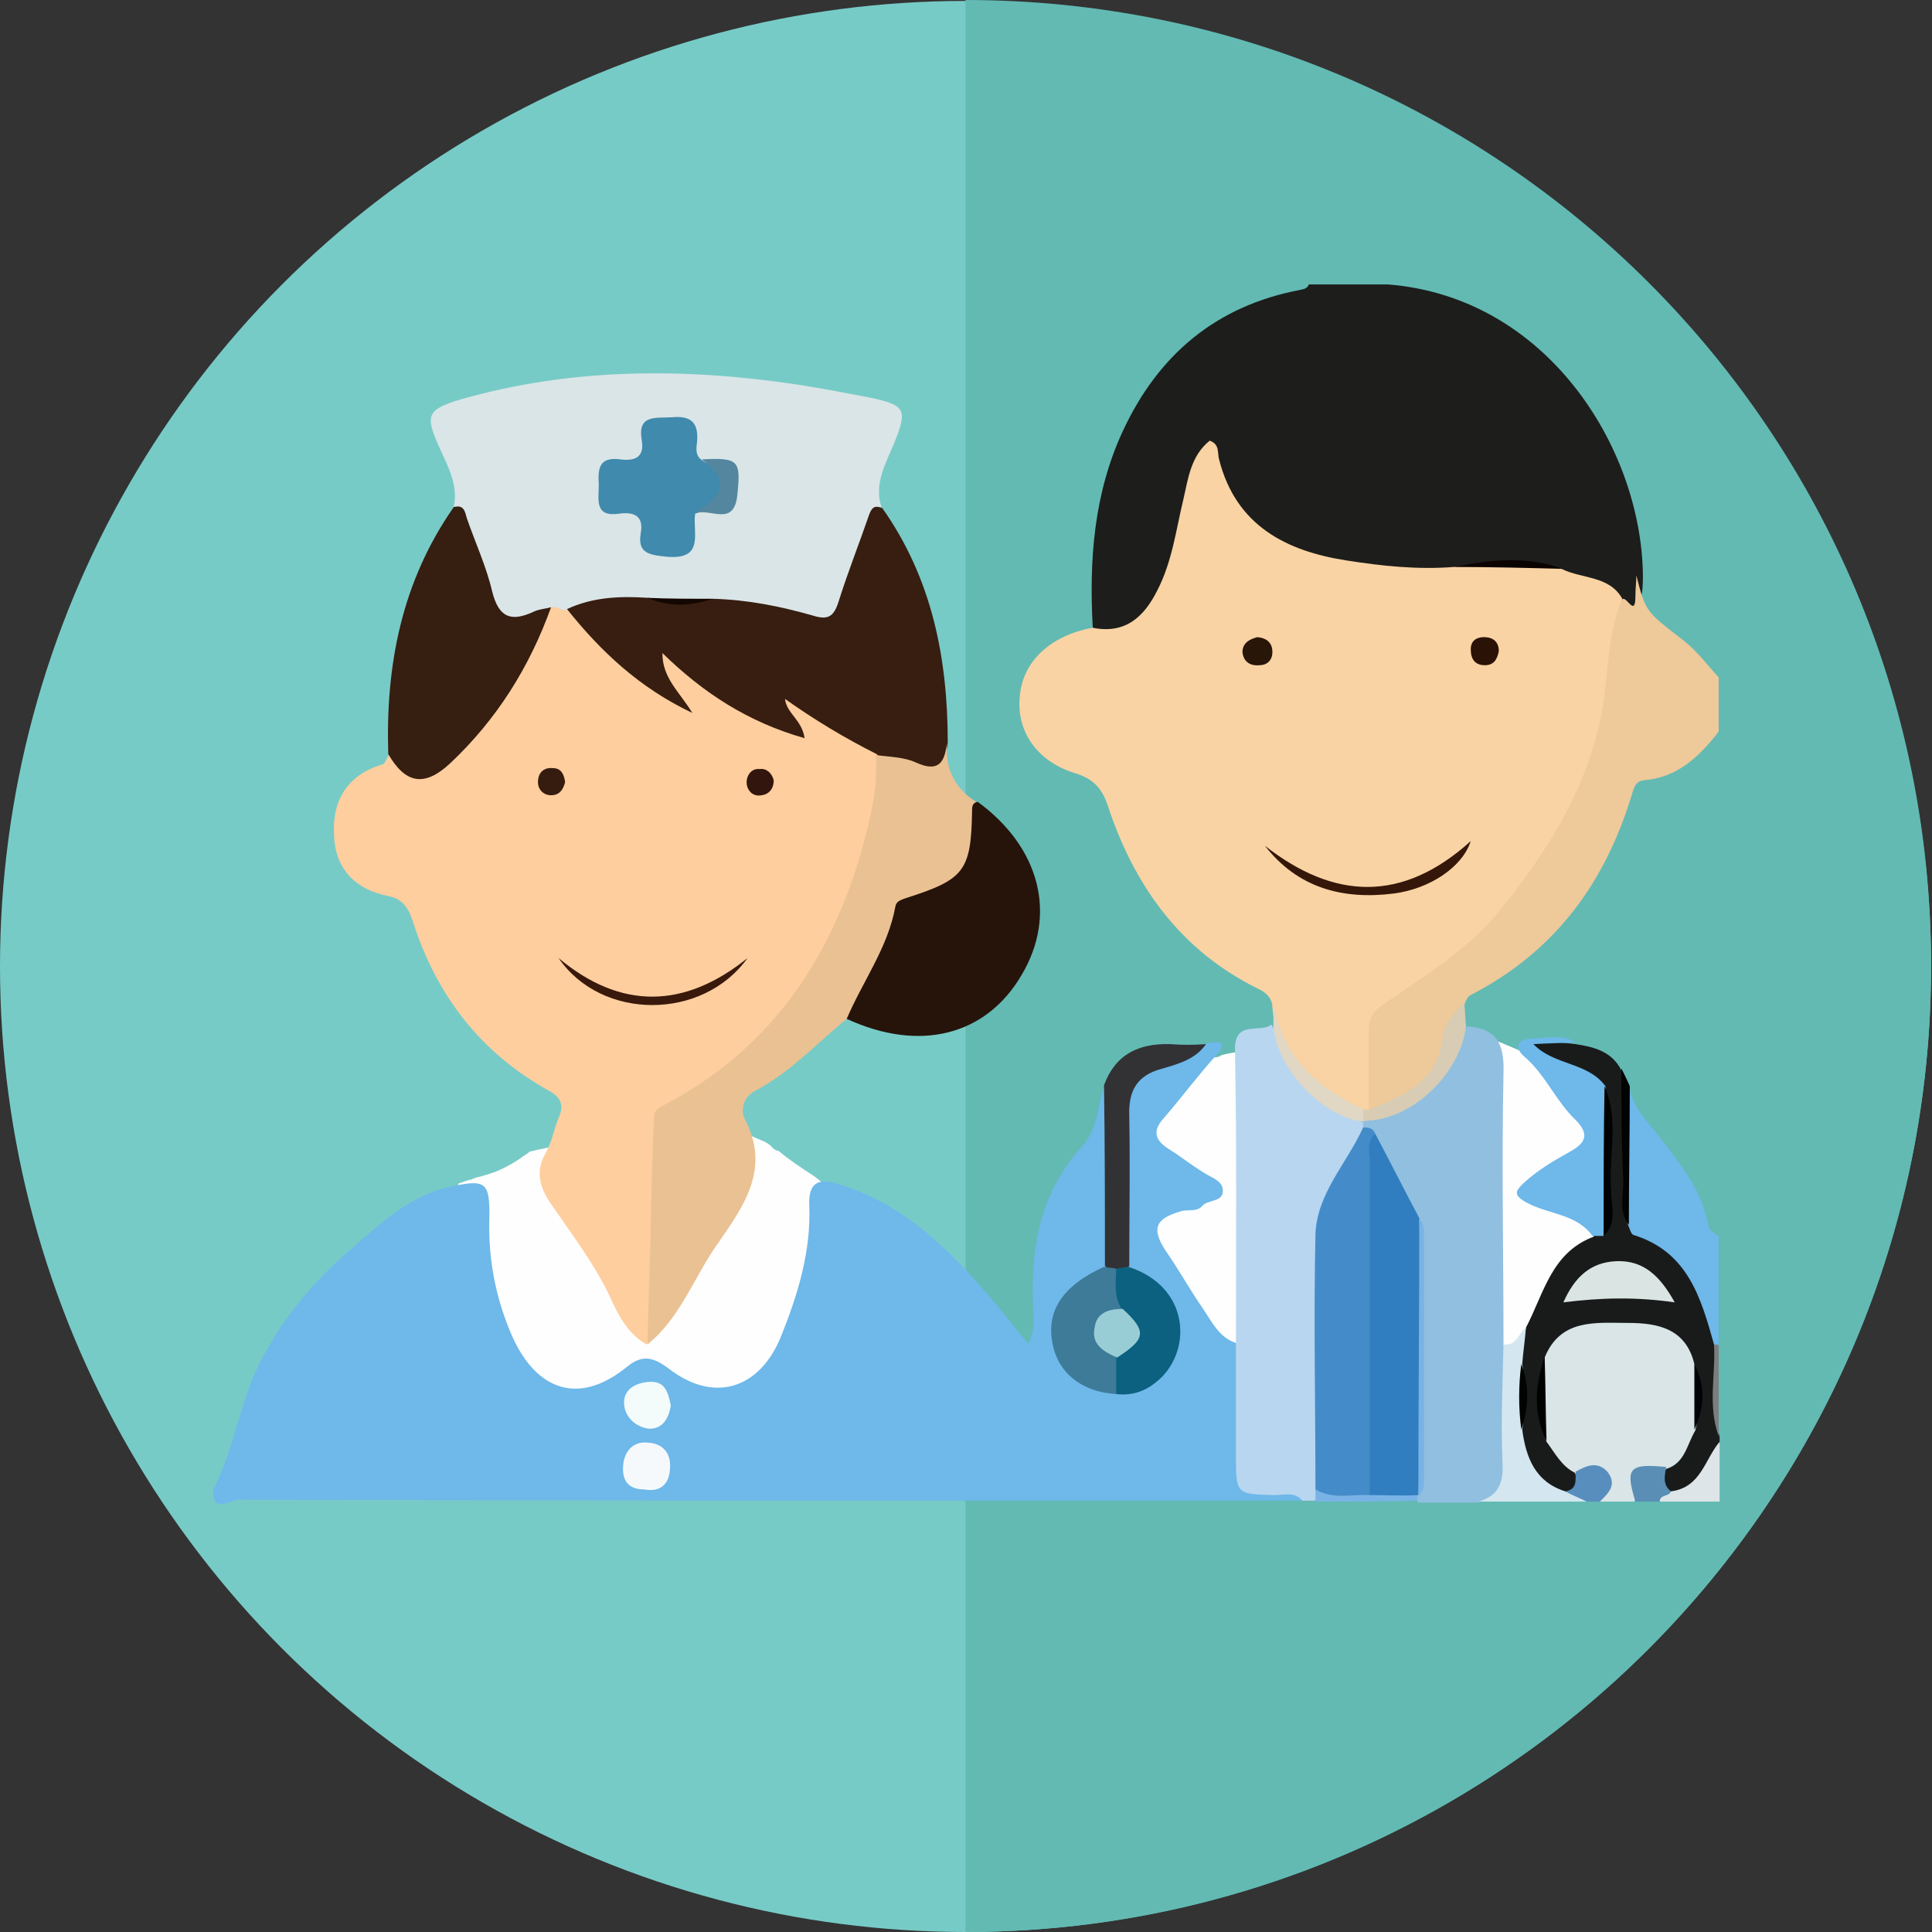 <?xml version="1.0" encoding="utf-8"?>
<!-- Generator: Adobe Illustrator 19.1.0, SVG Export Plug-In . SVG Version: 6.00 Build 0)  -->
<svg version="1.1" id="Layer_1" xmlns="http://www.w3.org/2000/svg" xmlns:xlink="http://www.w3.org/1999/xlink" x="0px" y="0px"
	 viewBox="-202 293.5 206.5 206.5" enable-background="new -202 293.5 206.5 206.5" xml:space="preserve">
<rect x="-202" y="293.5" width="206.5" height="206.5" fill="#333333" stroke="none"/>
<g>
	<g>
		<circle fill="#77CBC7" cx="-98.8" cy="396.8" r="103.2"/>
		<path fill="#62BAB3" d="M-98.8,293.5L-98.8,293.5V500l0,0c57,0,103.2-46.2,103.2-103.2C4.5,339.7-41.7,293.5-98.8,293.5z"/>
	</g>
</g>
<g>
	<path fill="#FEFEFE" d="M-68.9,409c0-1.3,0.1-2.3,0.6-3.2c-1.1,0.1-2.2,0.2-3.2,0.5c-0.1,0.1-0.3,0.2-0.6,0.2c0,0,0,0,0,0
		c-0.1,0-0.1,0-0.2,0.1c-0.2,0.1-0.3,0.1-0.5,0c-0.2,0.1-0.5,0.2-0.7,0.3c-1.2,1.6-2.5,3.2-3.8,4.7c-2.7,3-2.5,4,0.6,6.4
		c1.2,1,3.6,1.5,3.5,2.9c-0.1,1.8-2.6,1.3-3.9,2.1c-0.7,0.4-1.3,0.7-1.8,1.3c-0.6,0.6-1,1.3-0.5,2c2.6,3.5,4.5,7.5,7.5,10.7
		c0.9,1,2.1,1.3,2.7-0.4c0.3-1.1,0.3-2.3,0.3-3.5C-68.8,425-68.7,417-68.9,409z"/>
	<path fill="#FEFEFE" d="M-118.8,416.5c-0.2,0-0.4-0.1-0.6-0.3c-0.6-0.7-1.3-0.8-2.1-1.2c-0.2-0.1-0.4-0.2-0.6-0.4
		c-4.3,0-8.6-0.5-12.9-0.4c-2.1,0.1-3.8,0.7-5.7,1.3c-1.5,0.5-3.2,0.7-4.7,1.1c-0.2,0.2-0.4,0.3-0.7,0.5c-0.8,0.6-1.7,1.1-2.6,1.5
		c-0.7,0.3-1.4,0.5-2.1,0.7c0,0,0,0-0.1,0c-0.1,0-0.2,0.1-0.3,0.1c-0.1,0-0.2,0.1-0.3,0.1c-0.1,0.1-0.2,0.1-0.3,0.1
		c-0.4,0.1-0.8,0.3-1.2,0.4c0,0.3-0.1,0.6-0.1,0.9c2.1-0.4,2.7,0.7,2.7,3.8c0,4.2,0.9,8.1,2.5,11.9c2.6,6.1,7,7.5,12.7,4.1
		c1.7-1,3-1.1,4.7,0c6,3.6,10.5,2,13.1-4.5c1.6-4,2.7-8.1,2.9-12.5c0.1-2,0.4-2.8,1.4-2.8c-0.6-0.6-1.2-1.2-1.9-1.7
		C-116.4,418.3-117.6,417.5-118.8,416.5z"/>
	<path fill="#6EB8EA" d="M-179.2,452.7c2.2-4.3,2.8-9.1,4.9-13.4c2.4-4.8,5.7-8.7,9.6-12.1c3.2-2.7,6.2-5.8,10.6-6.8
		c4-0.9,4.5-0.7,4.4,3.5c-0.1,4,0.6,7.9,2.1,11.6c2.5,6.4,7.2,8.5,12.6,4.1c1.7-1.4,2.9-1,4.5,0.2c4.8,3.7,9.7,2.2,12-3.5
		c1.8-4.5,3.2-9.1,3-14c-0.1-2.3,0.9-2.9,2.9-2.3c6.6,1.9,11.4,6.4,15.8,11.4c1.5,1.7,2.9,3.6,4.7,5.7c0.9-1.7,0.5-3.2,0.5-4.6
		c-0.2-6.1,1-11.8,5.2-16.4c1.8-2,1.7-4.5,2.5-6.7c1,0.7,1.1,1.8,1.1,2.9c0,5.1,0.3,10.3-0.2,15.4c-0.3,1.4-1.3,2.1-2.4,2.8
		c-2.5,1.5-3.5,3.7-3,6.5c0.4,2.4,2.9,4.1,5.9,4.5c3.1-0.3,5.2-1.8,5.9-4.3c0.7-2.3-0.4-4.8-2.8-6.6c-0.9-0.7-2-1.2-2.4-2.4
		c-0.6-5.5-0.3-10.9-0.2-16.4c0.1-2.4,1.4-3.9,3.6-4.8c1.8-0.7,3.7-1.1,5.4-2c1.3-0.2,2.4-0.3,0.9,1.4c-1.9,2.1-3.6,4.4-5.5,6.6
		c-1.3,1.4-0.9,2.4,0.5,3.3c1.3,0.8,2.4,1.7,3.7,2.5c0.9,0.6,2.2,0.9,2.1,2.1c-0.1,1.1-1.6,0.8-2.2,1.5c-0.6,0.7-1.6,0.3-2.4,0.6
		c-2.7,0.8-3,1.9-1.5,4.2c1.4,2,2.6,4.2,4,6.2c1,1.5,1.8,3.2,3.7,3.7c1.2,1.1,1,2.5,1,3.9c0.1,1.8,0,3.6,0,5.4
		c0,1.6-0.4,3.3,0.4,4.7c0.9,1.8,2.9,0.8,4.3,1.4c0.7,0.3,1.5,0.4,1.4,1.4c-38,0-76,0-114-0.1C-177.5,453.9-179.4,455.3-179.2,452.7
		z"/>
	<path fill="#1D1D1B" d="M-85.2,360.6c-0.4-7.2,0.1-14.3,3.2-21c3.8-8.2,10-13.4,18.9-15.1c0.4-0.1,0.8-0.1,1-0.6c2.8,0,5.6,0,8.4,0
		c17,1.3,27.1,17.4,27.3,31c0,0.9,0,1.9-0.3,2.8c-0.5,1.4-1.3,1-2.2,0.3c-1.9-2-4.7-2.1-7-3.3c-3.5-0.7-7-0.5-10.6-0.1
		c-5.6,0.6-11.2,0.1-16.4-1.9c-4.7-1.7-6.1-1.8-10.2-10.3c-1.4,2.2-1.7,4.5-2.2,6.7c-0.7,3-1.4,6-3.1,8.7
		C-80.1,360.9-82.3,361.7-85.2,360.6z"/>
	<path fill="#FEFEFE" d="M-34.1,423c-1.3-1-4.1-0.3-4.1-2.3c0.1-1.7,2.6-2.3,4.1-3.3c2.4-1.7,2.6-2.5,0.8-4.9
		c-1.4-1.9-2.8-3.8-4.4-5.8c-1.1-0.6-2.3-1.1-3.5-1.6c-0.7-0.3-1.4-0.6-2.2-0.8c0,0-0.1,0-0.1,0c-0.2,0-0.3,0-0.5-0.1
		c-0.1,0-0.3,0-0.4,0c1.6,1.2,2,2.9,1.9,5c-0.1,7.3-0.1,14.6,0,21.9c0,1.9-0.3,3.9,0.5,5.7c1.6,1.7,2.5,0.2,3.4-0.8
		c1.9-3.8,3.6-7.6,7-10.3C-31.6,424-33.1,423.7-34.1,423z"/>
	<path fill="#90BFE0" d="M-45.2,403.2c3.2,0.2,4,1.9,3.9,5c-0.2,9.7,0,19.4,0,29.1c1.7,4.9,0.8,9.9,0.6,14.9c-0.1,2-2.2,1.2-3.3,1.9
		c-2.1,0-4.3,0-6.4,0c-0.1-0.2-0.2-0.3-0.3-0.5c0-0.2,0-0.4-0.1-0.6c0.1-9.4,0.2-18.7-0.1-28.1c-1.2-3.2-2.7-6.2-4.5-9.1
		c-0.3-0.5-0.7-1-1-1.4c-0.1-0.3-0.1-0.6,0-0.9c0.2-0.2,0.4-0.4,0.7-0.6C-50.3,411.6-47.7,407.5-45.2,403.2z"/>
	<path fill="#EEC99A" d="M-27.1,355c1,4,1.1,3.9,5.1,7c1.4,1.1,2.5,2.6,3.7,3.9c0,1.9,0,3.9,0,5.8c-2.1,2.7-4.4,4.9-8,5.2
		c-1,0.1-1.1,1-1.3,1.6c-2.9,9.5-8.3,16.8-17.3,21.4c-0.2,0.1-0.4,0.5-0.5,0.8c-0.8,2.3-1.6,4.6-2.5,6.9c-1.1,2.6-5,4.9-7.9,4.7
		c-1.2-3.1-0.5-6.3-0.5-9.5c0-0.9,0.5-1.7,1.3-2.1c2.8-1.4,5-3.6,7.6-5.4c3.8-2.6,6.6-6.4,9.2-10.2c4.7-6.9,7.1-14.5,7.7-22.8
		c0.1-1.8-0.1-3.7,2-4.8c0.5,0,1.3,1.9,1.3-0.3C-27.2,356.4-27.1,355.7-27.1,355z"/>
	<path fill="#B8D6F0" d="M-56.3,413.5c0,0.2,0,0.4,0,0.5c0.4,1.7-0.6,3.1-1.4,4.4c-2.2,3.5-2.9,7.2-2.9,11.3
		c0.1,7.6,0.3,15.2-0.1,22.7c-0.1,0.6-0.4,1.1-0.8,1.5c-0.4,0-0.9,0-1.3,0c-0.8-1-2-0.6-3-0.6c-4.1-0.1-4.1-0.1-4.1-4.3
		c0-4,0-7.9,0-11.9c0-10.4,0.1-20.9-0.1-31.3c-0.1-3.4,2.7-1.8,3.9-2.8C-63.8,407.6-60.8,411.3-56.3,413.5z"/>
	<path fill="#DAE5E7" d="M-27.3,454c-1.3,0-2.6,0-3.9,0c0.5-2.5-0.6-3.2-2.9-2.8c-1.9-0.7-2.9-2.3-3.6-4.2c-0.3-2.8-0.4-5.5,0-8.3
		c0.6-2.8,2.6-4,5.2-4.6c5.7-1.4,10.4,0.6,12.2,5.1c0.4,2.2,0.4,4.4,0.1,6.6c-0.7,2-1,4.1-3.4,4.9C-25.9,450.5-26.9,452-27.3,454z"
		/>
	<path fill="#191B1B" d="M-20.9,439.3c-0.9-3.8-3.9-4.4-7.1-4.4c-3.4,0-7.2-0.5-8.9,3.7c-0.4,3-0.8,6,0.2,9c0.9,1.2,1.6,2.6,3,3.3
		c0.8,1.3,0.4,2.1-1,2.5c-3.4-0.7-4.8-2.5-5.3-7c0.4-2.4,0.5-4.7,0-7.1c-0.4-1.5,0.9-2.5,1.1-3.9c1.9-3.6,2.7-8,7.2-9.7
		c0.3-0.4,0.5-0.8,0.8-1.2c0.4-4.7,0.8-9.4-0.3-14c-1.1-1.7-3-2-4.6-2.8c-1.1-0.6-2.3-1-3.3-2.4c2-0.6,3.8-0.4,5.5-0.2
		c2,0.3,3.9,0.8,4.9,2.8c1.8,5.3,0.5,10.8,1.5,16.1c1.1,1.8,3.4,2.2,4.7,3.8c2.5,3,4.2,6.2,4,10.2c0.2,3-0.4,6.1,0.3,9.1
		c0,0.2,0,0.4,0,0.6c-1,2.6-1.3,6-5.4,5.5c-1.1-0.8-1.2-1.7-0.3-2.7c2-0.6,2.2-2.6,3.1-4.1C-20.2,443.9-20.3,441.6-20.9,439.3z"/>
	<path fill="#6EB8EA" d="M-18.8,437.2c-1.4-5-2.8-9.9-8.6-11.7c-0.3-0.1-0.4-0.7-0.6-1.1c-0.4-4.9-0.7-9.9,0.1-14.8
		c0.4,2.1,1.8,3.6,3.1,5.2c2.3,3,4.8,5.9,5.4,9.8c0.1,0.4,0.7,0.7,1.1,1.1c0,3.9,0,7.7,0,11.6C-18.5,437.6-18.6,437.5-18.8,437.2z"
		/>
	<path fill="#D4E6EF" d="M-38.9,435.4c-0.1,1.3-0.3,2.6-0.4,3.9c0.4,2.3,0.3,4.7,0,7c0.4,3,1.4,5.6,4.6,6.6c0.7,0.5,2.3-0.8,2.3,1.1
		c-3.9,0-7.7,0-11.6,0c2.1-0.6,2.7-1.9,2.6-4.1c-0.2-4.2,0-8.5,0.1-12.7C-39.9,437.4-39.7,436-38.9,435.4z"/>
	<path fill="#DDE5E8" d="M-23.4,452.9c3.2-0.4,3.6-3.4,5.2-5.3c0,2.1,0,4.3,0,6.4c-2.1,0-4.3,0-6.4,0C-25,452.8-24,453.1-23.4,452.9
		z"/>
	<path fill="#5A8EB5" d="M-23.4,452.9c-0.2,0.6-1.2,0.3-1.2,1.1c-0.9,0-1.7,0-2.6,0c-1.1-3.6-0.7-4.1,3.3-3.7
		C-24.1,451.3-24.3,452.2-23.4,452.9z"/>
	<path fill="#588EBD" d="M-32.4,454c-0.8-0.4-1.6-0.7-2.3-1.1c1.3-0.2,1.1-1.2,1.1-2.1c1.1-0.6,2.3-1.2,3.4,0
		c1.1,1.4,0.1,2.3-0.8,3.2C-31.5,454-32,454-32.4,454z"/>
	<path fill="#79B3E6" d="M-61.4,454c0-0.4,0-0.9,0-1.3c2-0.7,4-0.1,6-0.3c1.7,0,3.5-0.4,4.9,0.9c0,0.2,0,0.4,0,0.6
		C-54.1,454-57.7,454-61.4,454z"/>
	<path fill="#7D7D7F" d="M-18.8,437.2c0.2,0,0.4,0,0.5,0.1c0,3.2,0,6.4,0,9.7C-19.5,443.7-18.6,440.4-18.8,437.2z"/>
	<path fill="#F9D3A3" d="M-28.6,357.5c-1.8,4.2-1.4,8.8-2.4,13.1c-1.7,7.8-5.8,14.1-10.6,20.1c-3.5,4.4-8.2,7.1-12.6,10.2
		c-1.2,0.8-1.5,1.6-1.5,2.8c0,2.8,0,5.6,0,8.4c-0.2,0.2-0.5,0.4-0.9,0.4c-5.4-1.8-8.9-5.3-9.4-11.3c0-1.1-0.8-1.7-1.7-2.1
		c-8.2-4.1-13.1-11-15.9-19.5c-0.6-1.8-1.5-2.8-3.3-3.4c-4.2-1.2-6.5-4.5-6.1-8.3c0.3-3.7,3.3-6.5,7.8-7.3c3.5,0.7,5.5-1.2,6.9-4
		c1.6-3.1,2-6.5,2.8-9.8c0.5-2.2,0.8-4.6,2.8-6.2c1.1,0.4,0.8,1.3,1,2c1.8,7.1,7.2,9.8,13.6,10.8c3.8,0.6,7.6,1,11.5,0.7
		c3.8-0.2,7.7-0.6,11.5,0.2C-32.9,355.4-30,355-28.6,357.5z"/>
	<path fill="#FECE9E" d="M-132.9,437.2c-2.1-1.2-3.1-3.3-4-5.3c-1.7-3.5-4-6.5-6.2-9.7c-1.3-1.9-1.7-3.6-0.5-5.6
		c0.6-1.1,0.8-2.4,1.3-3.6c0.6-1.3,0.3-2.2-1-2.9c-7.4-4.1-12.1-10.3-14.6-18.2c-0.4-1.2-1-2.3-2.5-2.6c-3.6-0.7-5.8-2.9-5.9-6.6
		c-0.2-3.6,1.4-6.4,5.2-7.5c0.3-0.1,0.4-0.7,0.7-1c3.9,2.2,5.5,1.8,8.5-1.9c3.4-4.2,6-8.9,8.3-13.8c0.6-0.8,1.3-0.7,2.1-0.4
		c3.5,3.4,6.8,7.2,10.6,9.3c0.6,0.6,0.6,0.5,0.5,0.2c-0.8-1.3-2.3-3-0.9-4.2c1.2-1,2.3,1,3.3,1.9c3,2.3,6,4.5,9.7,5.7
		c0.8-0.9-1.2-2,0.1-2.7c1-0.5,1.9,0.1,2.7,0.7c2.5,2,5.8,2.8,7.8,5.5c1.1,4.8-0.6,9.2-2.2,13.5c-3.6,10-9.8,18.3-19.1,23.8
		c-1.6,0.9-2.3,2-2.3,3.8c0.2,6.3-0.4,12.6-0.4,18.9C-131.8,435.5-132.3,436.4-132.9,437.2z"/>
	<path fill="#DAE5E7" d="M-141.6,358.7c-0.5,0.1-1-0.6-1.5-0.2c-4,2.9-5.6,2.4-7.2-2.1c-1-2.9-2.2-5.8-3.2-8.7
		c0.5-2.3-0.6-4.3-1.5-6.3c-1.6-3.5-1.4-4.1,2.2-5.2c11.9-3.4,23.9-3.4,36-1.6c2.6,0.4,5.2,0.9,7.8,1.4c3.8,0.8,4,1.3,2.6,4.8
		c-0.9,2.2-2.2,4.3-1.4,6.9c-1.5,3.2-2.4,6.6-3.6,9.9c-0.8,2.2-2.1,2.9-4.4,2.4c-3.4-0.7-6.8-1.7-10.3-1.7c-2.2,0-4.3,0-6.5,0
		C-135.6,358-138.6,359.1-141.6,358.7z"/>
	<path fill="#371E11" d="M-125.8,357.5c3.7,0.1,7.2,0.8,10.7,1.8c1.6,0.5,2.2,0.1,2.7-1.4c1-3.2,2.2-6.2,3.3-9.4
		c0.3-0.8,0.6-1,1.4-0.7c5.3,7.5,7,16,7,25.1c-0.5,3.3-0.7,3.5-3.9,2.8c-1.3-0.2-2.7-0.4-3.7-1.6c-3.4-1.7-6.7-3.7-9.8-5.9
		c0.2,1.6,1.8,2.2,2.1,4.2c-6-1.7-10.8-4.8-15.2-9.1c0,2.7,1.8,4.1,3.2,6.4c-5.7-2.7-9.8-6.6-13.4-11.1c2.8-1.3,5.7-1.4,8.7-1.2
		C-130.5,358-128.2,357.8-125.8,357.5z"/>
	<path fill="#EAC192" d="M-108.4,374.2c1.4,0.2,3,0.2,4.3,0.8c2.4,1.1,3.1,0,3.3-2.1c-0.2,2.8,0.9,5,3.3,6.4c0.7,6.8,0,8-6.7,11.1
		c-1.4,0.6-1.7,1.8-2.1,3c-1.3,3.3-2.6,6.6-5.2,9c-3.2,2.6-6,5.7-9.8,7.7c-1.2,0.6-1.6,2-1.1,3c2.8,5.3-0.1,9.3-2.8,13.2
		c-2.6,3.6-4,8-7.6,10.9c0.1-3.4,0.2-6.9,0.3-10.3c0.1-4.7,0.2-9.4,0.4-14c0-0.7,0.5-1,1.1-1.3c10.9-5.7,17.4-14.9,20.9-26.5
		C-109.1,381.5-108.1,377.9-108.4,374.2z"/>
	<path fill="#26140B" d="M-111.5,402.4c1.7-4,4.4-7.6,5.2-12c0.1-0.6,0.6-0.7,1.1-0.9c6.3-2,7-2.9,7.1-9.4c0-0.5,0.1-0.8,0.6-0.9
		c6.7,4.9,8.5,12.1,4.7,18.5C-96.6,404.2-103.7,406-111.5,402.4z"/>
	<path fill="#361E11" d="M-153.5,347.7c1.1-0.3,1.2,0.5,1.4,1.2c0.9,2.6,2.1,5.2,2.7,7.8c0.7,2.8,2,3.3,4.4,2.2
		c0.6-0.3,1.2-0.3,1.9-0.5c-2.3,6.4-5.8,12-10.8,16.7c-2.8,2.6-4.8,2.1-6.6-1C-160.8,364.7-159.1,355.7-153.5,347.7z"/>
	<path fill="#323234" d="M-73.1,405.1c-1.1,1.6-2.9,2.1-4.6,2.6c-2.8,0.7-3.7,2.4-3.6,5.1c0.1,5.3,0,10.7,0,16
		c-0.3,0.4-0.8,0.6-1.3,0.6c-0.5,0-1-0.2-1.3-0.6c0-6.4,0-12.9-0.1-19.3c1.2-3.3,3.7-4.5,7.1-4.4C-75.7,405.2-74.4,405.2-73.1,405.1
		z"/>
	<path fill="#E0D7C4" d="M-65.8,401.2c1.1,5.5,4.8,8.7,9.6,10.9c0.4,0.4,0.4,0.8,0,1.2c0,0,0,0.1,0,0.1c-4.5-0.5-9.4-5.7-9.7-10.3
		C-65.9,402.5-65.9,401.9-65.8,401.2z"/>
	<path fill="#3D7B99" d="M-84,428.9c0.4,0.1,0.9,0.1,1.3,0.2c1.1,1.2,1,2.7,0.9,4.1c-2.7,2.4-2.7,2.4-0.3,6c0.3,1.2,0.3,2.4-0.6,3.3
		c-3.6-0.2-6.2-2.2-6.8-5.4C-90.2,433.6-88.4,430.9-84,428.9z"/>
	<path fill="#0B617F" d="M-82.7,442.5c0-1.3,0-2.6,0-3.9c1.3-1.6,1.7-3.3,0.6-5.2c-0.9-1.3-0.6-2.9-0.6-4.3c0.4-0.1,0.9-0.1,1.3-0.2
		c6.8,2.2,6.8,9.3,3,12.3C-79.6,442.2-81,442.7-82.7,442.5z"/>
	<path fill="#F6F9FB" d="M-133.1,452.7c-1.8,0-2.4-1-2.3-2.5c0.1-1.6,1.1-2.7,2.7-2.5c1.6,0.1,2.5,1.2,2.3,2.9
		C-130.5,452.2-131.5,453-133.1,452.7z"/>
	<path fill="#F4FBFB" d="M-130.3,443.7c-0.2,1.4-0.9,2.6-2.4,2.5c-1.4-0.2-2.6-1.3-2.6-2.8c0-1.4,1.2-2.1,2.7-2.2
		C-130.9,441.1-130.6,442.3-130.3,443.7z"/>
	<path fill="#0B0300" d="M-35,354.3c-3.8-0.1-7.7-0.2-11.5-0.2C-42.7,353.3-38.8,352.9-35,354.3z"/>
	<path fill="#6EB8EA" d="M-30.6,425.6c-0.4,0-0.8,0-1.2,0c-1.7-2.4-4.8-2.3-7.1-3.6c-1.4-0.8-1.1-1.2-0.3-2c1.5-1.4,3.2-2.4,5-3.4
		c1.6-0.9,2.2-1.8,0.6-3.4c-2.1-2-3.2-4.8-5.4-6.7c-1.2-1-0.9-1.9,0.7-2c1.5,0,3.2-0.5,4.7,0.4c-1.5,0.1-2.9,0.1-4.5,0.2
		c2.2,2.3,5.8,1.9,7.7,4.5C-30,414.9-29.8,420.3-30.6,425.6z"/>
	<path fill="#D8CCB4" d="M-56.3,413.3c0-0.4,0-0.8,0-1.2c0.2,0,0.4,0,0.6,0c3.8-1.5,7.4-3,7.9-7.8c0.2-1.4,1.3-2.6,2.3-3.7
		c0.1,0.9,0.1,1.7,0.2,2.6C-45.9,408.1-50.9,413.3-56.3,413.3z"/>
	<path fill="#010302" d="M-27.8,409.6c0,4.9-0.1,9.9-0.1,14.8c-1.2-1.5-0.5-3.3-0.6-4.9c-0.2-3.9-0.2-7.9-0.2-11.8
		C-28.4,408.3-28.1,408.9-27.8,409.6z"/>
	<path fill="#448CC9" d="M-55.6,453.3c-1.9-0.1-3.9,0.5-5.8-0.6c0-9.1-0.2-18.1,0-27.2c0.1-4.4,3.4-7.7,5.1-11.5
		c0.6,0,1.1,0.1,1.3,0.7c0.9,11.7,0.2,23.5,0.4,35.3C-54.6,451.2-54.7,452.4-55.6,453.3z"/>
	<path fill="#307EBF" d="M-55.6,453.3c0-11.9,0-23.7,0-35.6c0-1-0.4-2.2,0.6-3c1.6,3,3.1,6,4.7,9c0.2,9.9,0.4,19.7-0.1,29.6
		c0,0,0,0,0,0C-52.1,453.4-53.9,453.3-55.6,453.3z"/>
	<path fill="#79B3E6" d="M-50.4,453.4c0-9.9,0.1-19.7,0.1-29.6c0.5,0.5,0.5,1.1,0.5,1.8c0,8.6,0,17.2,0,25.7
		C-49.8,452.1-49.7,452.8-50.4,453.4z"/>
	<path fill="#010200" d="M-36.7,447.5c-1.5-3-1.2-6-0.2-9C-36.8,441.6-36.8,444.5-36.7,447.5z"/>
	<path fill="#010206" d="M-20.9,439.3c1.2,2.3,1.1,4.7,0,7C-20.9,443.9-20.9,441.6-20.9,439.3z"/>
	<path fill="#DAE5E3" d="M-23,432.7c-4.2-0.6-7.9-0.5-11.9,0c1.2-2.7,2.9-4.3,5.7-4.4C-26.4,428.2-24.6,429.8-23,432.7z"/>
	<path fill="#000201" d="M-30.6,425.6c0-5.3,0-10.7,0.1-16c1.6,3.7,0.4,7.5,0.7,11.2C-29.8,422.4-29.1,424.2-30.6,425.6z"/>
	<path fill="#010301" d="M-39.4,446.3c-0.3-2.3-0.3-4.7,0-7C-38.5,441.6-38.6,443.9-39.4,446.3z"/>
	<path fill="#351709" d="M-66.8,383.9c7.4,5.8,14.7,6.1,22-0.5c-0.9,2.8-4.4,5.1-8.2,5.6C-58.5,389.7-63.3,388.4-66.8,383.9z"/>
	<path fill="#281609" d="M-67.6,361.6c1,0.1,1.6,0.6,1.6,1.6c0,0.8-0.5,1.4-1.4,1.4c-1,0.1-1.7-0.4-1.8-1.4
		C-69.2,362.2-68.4,361.8-67.6,361.6z"/>
	<path fill="#2B1207" d="M-41.8,363.1c-0.2,1-0.6,1.5-1.5,1.5c-1,0-1.5-0.6-1.5-1.7c0-0.9,0.6-1.3,1.4-1.3
		C-42.3,361.6-41.8,362.2-41.8,363.1z"/>
	<path fill="#39190C" d="M-142.3,395.9c6.7,5.6,13.5,5.4,20.2,0C-126.9,402.6-137.7,402.6-142.3,395.9z"/>
	<path fill="#361C0F" d="M-141.6,377.1c-0.2,0.8-0.6,1.4-1.5,1.4c-0.8,0-1.4-0.6-1.4-1.4c0-1,0.6-1.6,1.6-1.5
		C-142,375.6-141.7,376.3-141.6,377.1z"/>
	<path fill="#32160D" d="M-119.3,376.9c0,0.9-0.5,1.5-1.3,1.6c-1,0.2-1.6-0.6-1.6-1.4c0-0.7,0.5-1.5,1.4-1.4
		C-120.1,375.6-119.5,376.1-119.3,376.9z"/>
	<path fill="#408AAD" d="M-127.7,348.4c-0.3,2,1.1,5-3.1,4.6c-1.9-0.2-3.1-0.4-2.7-2.6c0.3-1.8-0.8-2.2-2.3-2
		c-2.7,0.4-2.2-1.5-2.2-3.1c-0.1-1.7,0-3,2.3-2.7c1.5,0.2,2.6-0.2,2.3-2c-0.5-2.8,1.4-2.4,3.2-2.5c2.1-0.2,2.9,0.6,2.7,2.7
		c-0.1,0.7-0.2,1.5,0.7,2c1.1,0.7,2.9,0.9,2.8,2.6C-124.3,347.4-126.2,347.7-127.7,348.4z"/>
	<path fill="#54879F" d="M-127.7,348.4c0.1-0.1,0.1-0.2,0.2-0.3c2.9-1.6,3.5-3.4,0.5-5.5c4-0.2,4.2,0.1,3.8,3.9
		C-123.6,349.9-126.2,347.7-127.7,348.4z"/>
	<path fill="#140701" d="M-125.8,357.5c-2.4,0.8-4.7,0.9-7-0.1C-130.5,357.5-128.2,357.5-125.8,357.5z"/>
	<path fill="#99CDD6" d="M-82,433.4c2.6,2.4,2.5,3.2-0.6,5.2c-1.4-0.6-2.8-1.4-2.4-3.2C-84.8,433.8-83.5,433.4-82,433.4z"/>
</g>
</svg>
